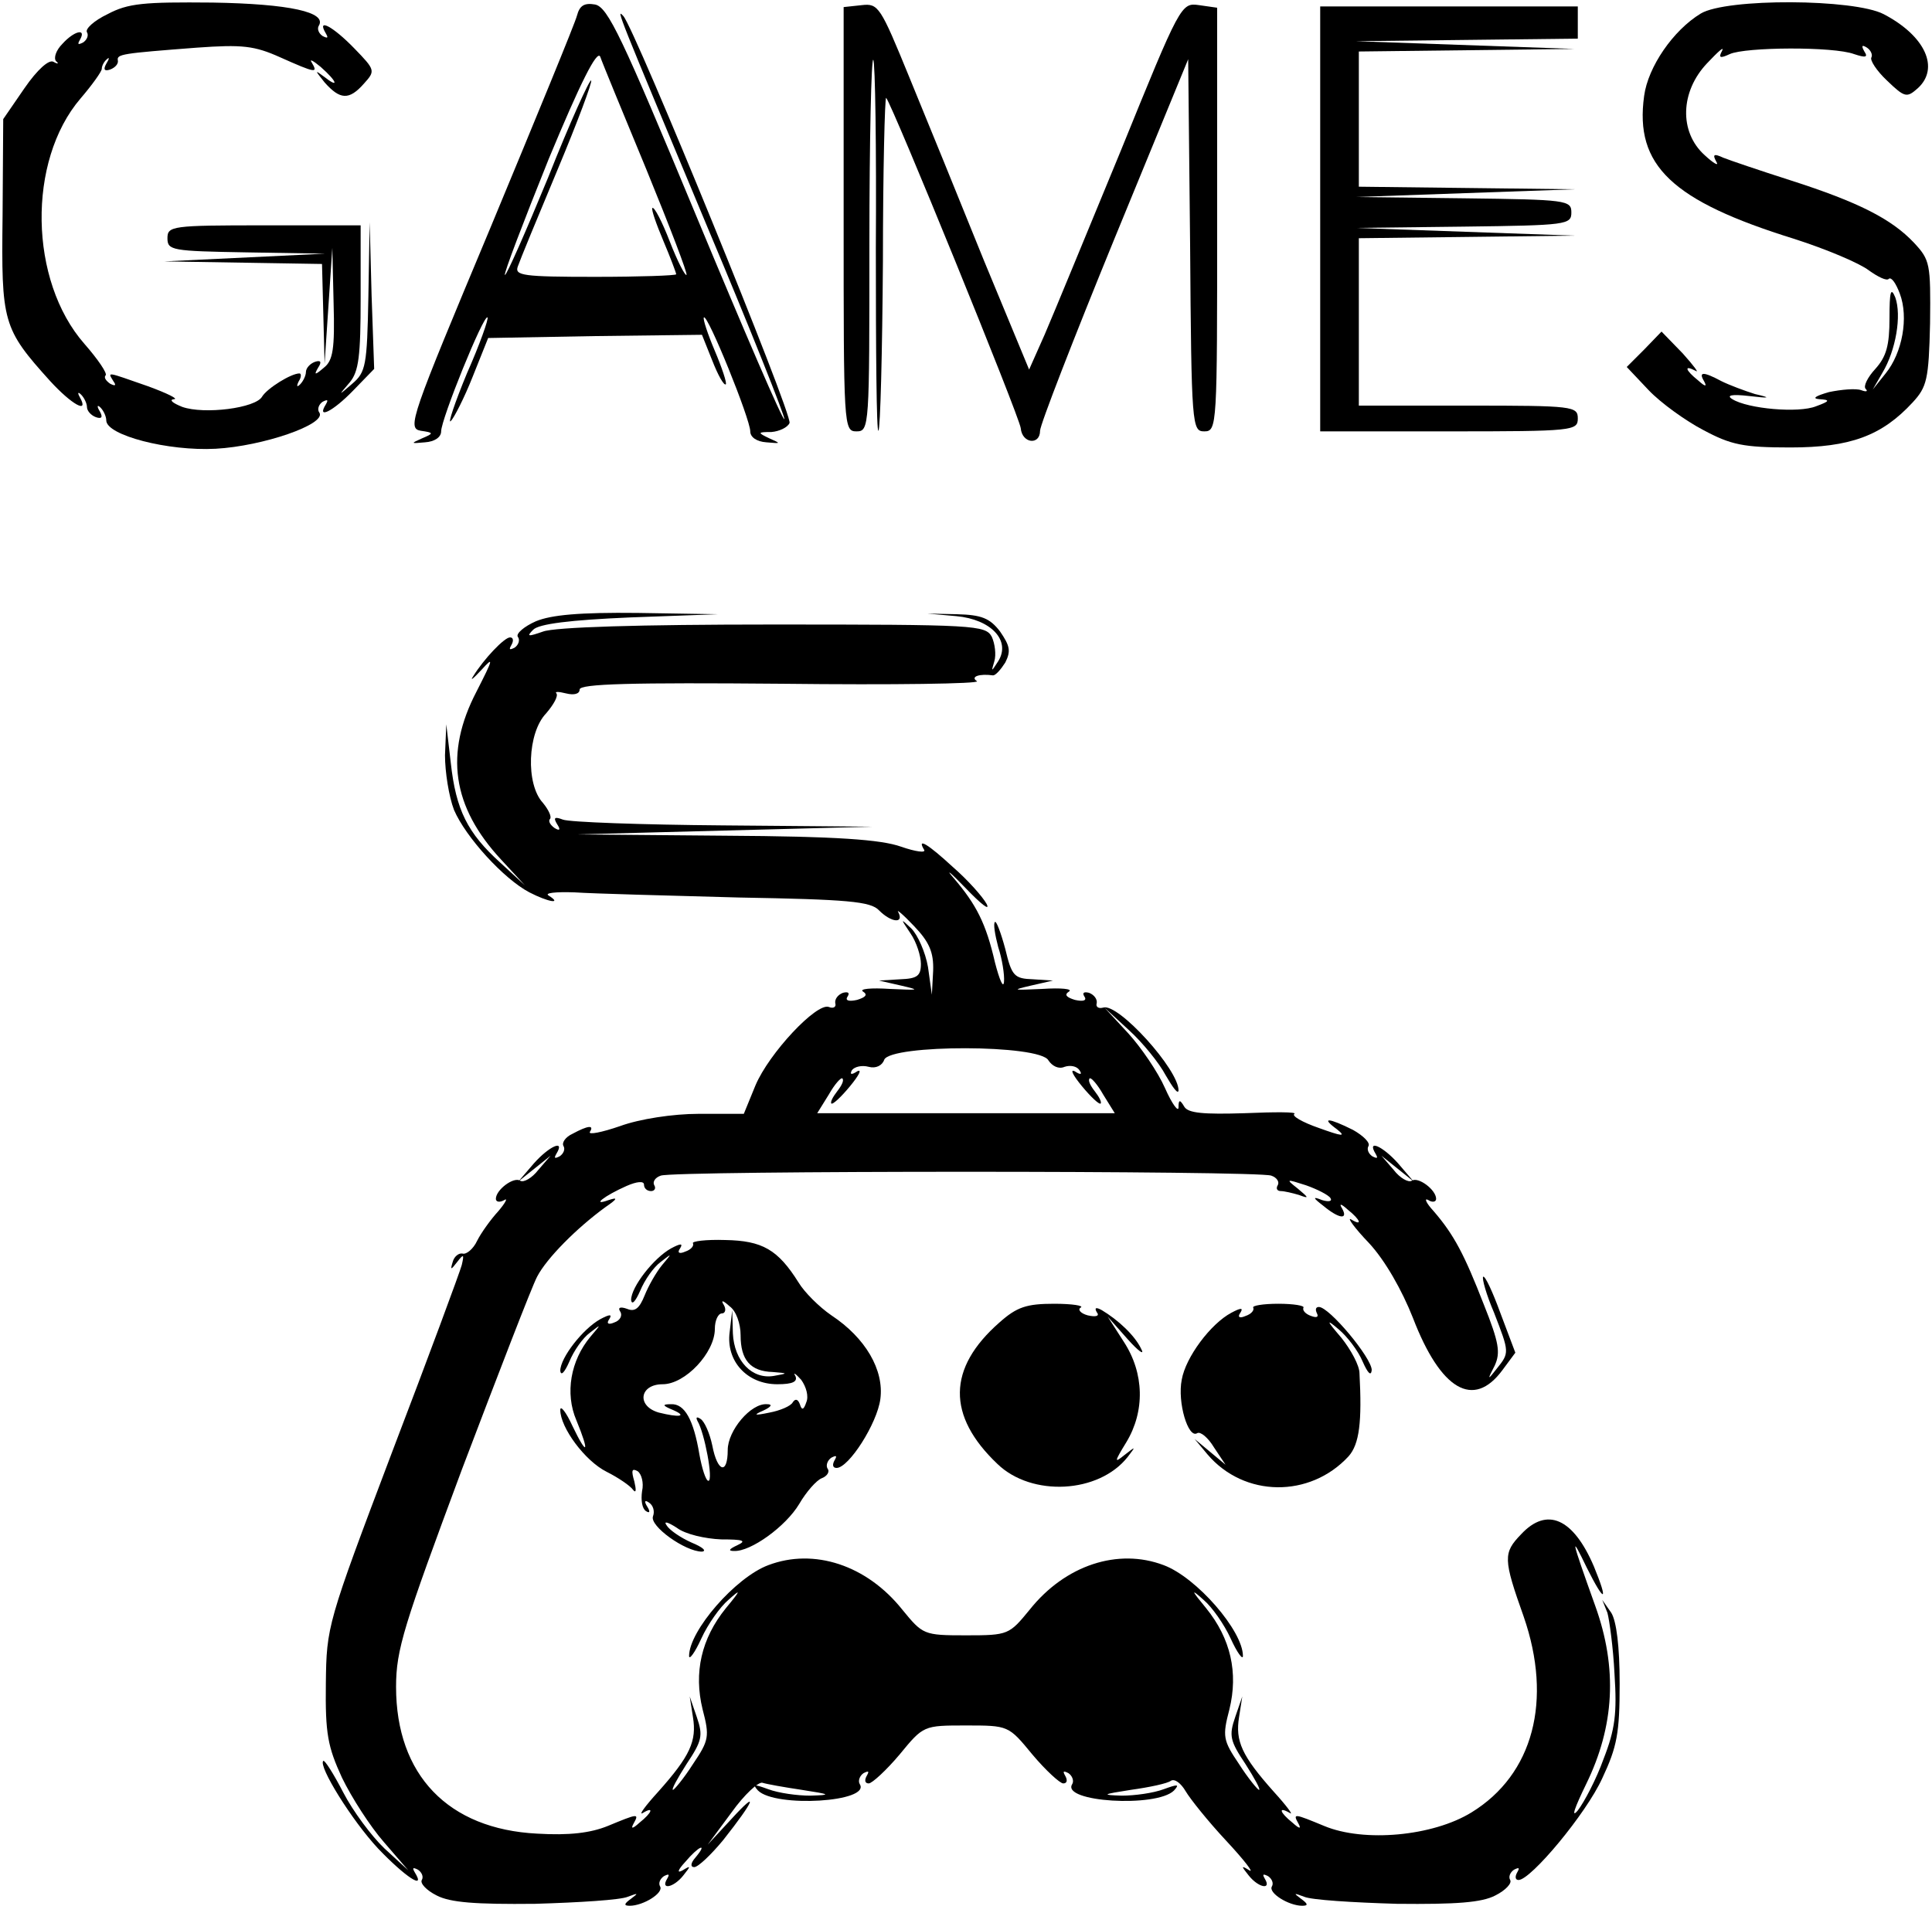 <?xml version="1.0" standalone="no"?>
<!DOCTYPE svg PUBLIC "-//W3C//DTD SVG 20010904//EN"
 "http://www.w3.org/TR/2001/REC-SVG-20010904/DTD/svg10.dtd">
<svg version="1.0" xmlns="http://www.w3.org/2000/svg"
 width="300pt" height="296pt" viewBox="0 0 300 296"
 preserveAspectRatio="xMidYMid meet">
<g transform="translate(0,296) scale(0.1,-0.1)"
fill="#000000" stroke="none">
<path d="M167 2938 c-21 -10 -35 -23 -32 -28 3 -5 0 -12 -6 -16 -8 -4 -9 -3
-5 4 11 19 -9 14 -27 -6 -10 -10 -14 -22 -10 -27 5 -4 3 -5 -4 -1 -7 4 -25
-12 -45 -41 l-33 -48 -1 -150 c-2 -166 0 -175 74 -257 33 -36 61 -52 46 -25
-4 7 -3 9 2 4 5 -5 9 -14 9 -19 0 -6 6 -13 14 -16 9 -3 11 0 6 9 -5 8 -4 11 1
6 5 -5 9 -14 9 -20 0 -23 96 -48 170 -44 73 4 172 38 161 56 -4 5 -1 13 5 17
8 4 9 3 5 -4 -15 -24 11 -11 42 21 l33 34 -4 114 -3 114 -2 -116 c-2 -107 -4
-117 -25 -135 -22 -19 -22 -19 -4 2 14 17 17 40 17 132 l0 112 -150 0 c-143 0
-150 -1 -150 -20 0 -19 7 -20 123 -22 l122 -2 -125 -6 -125 -6 123 -2 122 -2
2 -77 2 -78 6 90 6 90 2 -86 c2 -71 -1 -89 -15 -100 -14 -12 -16 -12 -9 0 6 9
4 12 -5 9 -8 -3 -14 -10 -14 -16 0 -5 -4 -14 -9 -19 -5 -5 -6 -3 -2 5 4 6 4
12 1 12 -13 0 -50 -23 -58 -36 -10 -18 -90 -28 -124 -16 -15 6 -21 11 -13 12
8 0 -10 9 -40 20 -66 23 -63 23 -54 8 5 -7 3 -8 -5 -4 -7 5 -10 10 -7 13 3 3
-12 25 -33 49 -86 98 -89 284 -6 381 18 21 33 42 33 46 0 5 4 12 8 15 4 4 4 1
-1 -7 -5 -9 -3 -12 6 -9 8 3 13 9 12 14 -2 10 6 11 123 20 70 5 89 3 129 -15
56 -25 59 -25 49 -8 -4 6 2 3 14 -7 26 -23 29 -34 5 -15 -15 11 -14 10 1 -9
24 -27 38 -28 61 -2 18 20 18 21 -15 55 -33 34 -59 48 -44 23 4 -7 3 -8 -5 -4
-6 4 -9 11 -6 16 13 21 -45 34 -165 36 -107 1 -131 -1 -163 -18z"/>
<path d="M896 2936 c-3 -12 -64 -160 -135 -331 -123 -294 -129 -310 -108 -314
21 -3 21 -4 2 -12 -18 -8 -17 -8 5 -6 15 1 25 8 25 17 0 19 66 182 72 177 2
-2 -12 -42 -32 -87 -19 -46 -30 -79 -25 -74 5 5 21 36 34 69 l24 60 166 3 166
2 16 -40 c9 -23 18 -39 21 -37 2 2 -6 26 -17 52 -11 26 -19 50 -17 52 6 5 72
-158 72 -177 0 -9 10 -16 25 -17 23 -2 23 -2 5 6 -19 9 -19 10 3 10 12 1 25 7
28 14 5 13 -240 612 -258 632 -12 13 -10 9 131 -329 67 -159 120 -293 119
-297 -2 -4 -63 138 -137 316 -115 277 -137 324 -157 328 -17 3 -24 -2 -28 -17z
m108 -240 c36 -88 64 -161 62 -163 -2 -2 -14 21 -26 52 -12 31 -24 54 -27 52
-2 -2 6 -25 17 -51 11 -26 20 -50 20 -52 0 -2 -57 -4 -126 -4 -112 0 -125 2
-120 16 3 9 31 77 62 151 31 74 54 136 52 138 -2 3 -33 -65 -67 -151 -35 -85
-65 -153 -67 -151 -2 2 29 83 68 180 49 118 75 170 80 159 3 -9 36 -89 72
-176z"/>
<path d="M1338 2952 l-28 -3 0 -330 c0 -322 0 -329 20 -329 20 0 20 7 20 292
0 160 3 289 6 285 3 -3 5 -135 4 -293 0 -159 1 -286 4 -283 3 3 6 121 7 263 0
141 3 256 5 254 9 -9 207 -495 209 -513 2 -24 30 -27 30 -4 0 9 52 143 115
297 l115 280 3 -289 c2 -281 3 -289 22 -289 20 0 20 8 20 329 l0 329 -28 4
c-28 4 -29 2 -122 -227 -52 -126 -105 -255 -118 -285 l-24 -54 -70 169 c-38
94 -90 222 -116 285 -45 110 -48 115 -74 112z"/>
<path d="M2641 2939 c-43 -26 -82 -83 -88 -128 -15 -108 43 -163 233 -222 50
-16 102 -38 116 -49 14 -10 28 -17 31 -13 4 3 11 -7 17 -23 14 -37 4 -92 -22
-124 l-20 -25 15 26 c21 35 30 89 20 117 -7 17 -9 9 -9 -32 0 -43 -5 -60 -22
-79 -12 -13 -19 -27 -15 -31 4 -4 1 -5 -7 -2 -8 3 -31 1 -50 -3 -21 -6 -27
-10 -15 -11 17 -1 17 -3 -5 -11 -27 -11 -106 -4 -130 11 -10 6 -1 8 25 5 34
-4 36 -3 10 3 -16 5 -40 14 -52 20 -28 15 -36 15 -27 0 5 -9 2 -9 -9 1 -20 16
-23 25 -4 15 6 -4 -3 8 -20 27 l-33 34 -27 -28 -27 -27 34 -36 c19 -20 58 -48
85 -62 43 -23 62 -27 135 -27 93 0 142 18 190 70 22 24 25 35 27 123 1 93 0
98 -25 125 -35 37 -86 63 -192 97 -47 15 -94 31 -104 35 -15 7 -17 5 -11 -6 5
-8 -4 -3 -18 10 -40 36 -38 99 4 143 17 18 27 27 23 19 -6 -11 -3 -12 12 -5
24 11 161 12 193 0 18 -6 22 -5 16 4 -5 9 -4 11 4 6 6 -4 9 -11 7 -15 -3 -4 8
-21 24 -36 28 -27 31 -27 48 -12 34 31 12 81 -53 115 -46 24 -244 25 -284 1z"/>
<path d="M2050 2620 l0 -330 200 0 c193 0 200 1 200 20 0 19 -7 20 -170 20
l-170 0 0 130 0 130 168 2 167 2 -170 6 -170 6 168 2 c160 2 167 3 167 22 0
19 -7 20 -167 22 l-168 2 170 6 170 6 -167 2 -168 2 0 105 0 105 168 2 167 2
-170 6 -170 6 173 2 172 2 0 25 0 25 -200 0 -200 0 0 -330z"/>
<path d="M832 1995 c-18 -8 -31 -19 -28 -24 4 -5 1 -13 -5 -17 -8 -4 -9 -3 -5
4 4 7 3 12 -2 12 -9 0 -41 -34 -57 -60 -6 -9 0 -4 13 10 19 21 18 17 -8 -34
-50 -96 -38 -179 38 -261 l37 -40 -38 35 c-51 46 -69 82 -77 155 l-7 60 -2
-48 c0 -26 6 -64 14 -85 18 -42 77 -107 117 -128 29 -15 52 -19 30 -5 -7 4 10
6 40 5 29 -2 144 -5 255 -8 169 -3 205 -6 218 -20 19 -19 39 -21 30 -3 -4 6 7
-3 24 -21 24 -25 31 -41 30 -70 l-2 -37 -6 43 c-4 23 -16 50 -26 60 -17 16
-17 16 -1 -8 9 -13 16 -35 16 -47 0 -19 -6 -23 -32 -24 l-33 -2 35 -8 c30 -7
27 -7 -18 -5 -30 2 -48 0 -42 -4 8 -5 4 -9 -9 -13 -13 -3 -19 -1 -15 5 4 6 1
8 -7 6 -8 -3 -13 -10 -12 -16 2 -6 -3 -9 -10 -6 -19 7 -93 -72 -114 -122 l-18
-44 -70 0 c-40 0 -92 -8 -122 -19 -29 -10 -50 -14 -47 -9 7 11 -3 10 -27 -3
-11 -5 -17 -14 -14 -19 3 -5 0 -12 -6 -16 -8 -4 -9 -3 -5 4 14 23 -11 12 -35
-15 l-24 -28 25 20 25 20 -19 -22 c-10 -13 -23 -20 -28 -17 -10 7 -38 -14 -38
-28 0 -5 6 -6 13 -2 6 4 2 -4 -9 -17 -12 -13 -27 -34 -33 -46 -6 -13 -17 -22
-23 -20 -6 1 -13 -5 -15 -13 -4 -13 -3 -13 7 0 10 13 11 12 7 -5 -3 -11 -51
-141 -108 -290 -101 -267 -102 -271 -103 -360 -1 -78 3 -98 25 -146 15 -31 44
-76 65 -100 l38 -44 -37 34 c-20 19 -49 58 -64 87 -15 29 -29 51 -31 49 -8 -8
44 -92 85 -136 42 -44 75 -66 57 -37 -4 7 -3 8 5 4 6 -4 9 -11 6 -16 -3 -5 7
-16 23 -24 21 -11 60 -14 153 -13 68 2 133 6 144 11 16 6 17 6 5 -3 -11 -8
-12 -11 -2 -11 21 0 53 20 47 30 -3 5 0 12 6 16 8 4 9 3 5 -4 -11 -18 10 -14
25 5 12 15 12 16 -1 8 -9 -5 -8 0 4 13 21 25 36 31 16 7 -8 -9 -8 -15 -2 -15
6 0 26 19 45 42 49 62 56 80 13 33 l-37 -40 37 50 c20 28 42 48 48 46 6 -2 34
-7 61 -11 45 -7 47 -8 13 -9 -20 0 -49 4 -65 10 -22 8 -25 8 -16 -2 27 -27
176 -18 158 10 -3 5 0 13 6 17 8 4 9 3 5 -4 -4 -7 -3 -12 3 -12 5 0 27 20 48
45 37 45 37 45 103 45 66 0 66 0 103 -45 21 -25 43 -45 48 -45 6 0 7 5 3 12
-4 7 -3 8 5 4 6 -4 9 -12 6 -17 -18 -28 131 -37 158 -10 9 10 6 10 -16 2 -16
-6 -45 -10 -65 -10 -32 1 -31 2 14 9 29 4 57 10 62 14 6 4 16 -4 23 -16 7 -12
35 -47 63 -77 28 -30 44 -51 36 -46 -13 8 -13 7 -1 -8 15 -19 36 -23 25 -5 -4
7 -3 8 5 4 6 -4 9 -11 6 -16 -6 -10 26 -30 47 -30 10 0 9 3 -2 11 -12 9 -11 9
5 3 11 -5 76 -9 144 -11 93 -1 132 2 153 13 16 8 26 19 23 24 -3 5 0 12 6 16
8 4 9 3 5 -4 -4 -7 -3 -12 2 -12 19 0 105 103 130 158 23 49 27 70 27 147 0
58 -5 97 -13 110 l-14 20 8 -20 c3 -11 9 -54 11 -95 4 -61 1 -86 -17 -132 -11
-31 -30 -67 -40 -80 -11 -13 -5 4 13 41 44 90 49 180 14 277 -38 106 -39 113
-13 59 28 -56 34 -54 11 2 -32 75 -73 93 -113 50 -28 -29 -28 -38 4 -128 45
-130 15 -245 -81 -304 -60 -37 -167 -47 -229 -21 -46 19 -49 20 -40 4 5 -9 2
-9 -9 1 -20 16 -23 26 -4 15 6 -4 -5 11 -25 33 -50 56 -60 79 -54 116 l5 32
-11 -32 c-10 -29 -8 -37 16 -73 14 -22 24 -40 21 -40 -2 0 -17 18 -31 40 -25
37 -26 43 -15 85 14 57 2 110 -36 157 -24 29 -24 31 -4 13 13 -11 32 -38 42
-60 10 -22 19 -34 19 -27 0 39 -72 122 -123 141 -71 27 -153 0 -208 -69 -32
-39 -33 -40 -99 -40 -66 0 -67 1 -99 40 -55 69 -137 96 -208 69 -51 -19 -123
-102 -123 -141 0 -7 9 5 19 27 10 22 29 49 42 60 20 18 20 16 -4 -13 -38 -47
-50 -100 -36 -157 11 -42 10 -48 -15 -85 -14 -22 -29 -40 -31 -40 -3 0 7 18
21 40 24 36 26 44 16 73 l-11 32 5 -32 c6 -37 -4 -60 -54 -116 -20 -22 -31
-37 -24 -33 18 11 15 1 -5 -15 -11 -10 -14 -10 -9 -1 9 16 6 15 -40 -4 -27
-11 -60 -15 -110 -12 -138 7 -219 91 -219 228 0 58 12 95 102 337 57 150 109
285 117 300 15 29 62 76 106 108 19 13 20 16 5 11 -28 -10 -6 7 28 22 16 7 27
8 27 2 0 -6 5 -10 11 -10 5 0 8 4 5 9 -3 5 1 12 10 15 20 8 928 8 948 0 9 -3
13 -10 10 -15 -3 -5 -1 -9 5 -9 5 0 18 -3 28 -6 16 -6 16 -5 -2 10 -19 15 -18
15 13 5 17 -6 35 -15 38 -20 3 -5 -3 -6 -13 -3 -15 6 -15 4 2 -9 24 -20 39
-22 29 -4 -5 8 -2 8 9 -2 20 -16 23 -26 5 -15 -7 4 5 -13 28 -37 25 -27 51
-73 68 -116 43 -112 94 -142 139 -81 l20 27 -23 61 c-12 33 -24 59 -27 57 -2
-3 5 -28 17 -56 24 -62 24 -62 4 -87 -14 -18 -15 -18 -3 5 9 20 7 35 -17 95
-30 77 -46 108 -78 145 -12 13 -15 21 -8 17 6 -4 12 -3 12 2 0 14 -28 35 -38
28 -5 -3 -18 4 -28 17 l-19 22 25 -20 25 -20 -24 28 c-24 27 -49 38 -35 15 4
-7 3 -8 -5 -4 -6 4 -9 11 -6 16 3 5 -8 16 -24 25 -38 19 -51 20 -25 1 15 -12
8 -11 -28 2 -26 9 -43 19 -38 22 4 3 -30 3 -77 1 -64 -2 -88 0 -94 10 -7 12
-9 11 -9 -1 0 -8 -10 5 -21 30 -11 25 -37 63 -57 85 l-37 40 38 -35 c21 -19
47 -51 57 -70 11 -19 19 -30 20 -24 1 32 -94 137 -117 129 -7 -2 -12 1 -10 7
1 6 -4 13 -12 16 -8 2 -11 0 -7 -6 4 -6 -2 -8 -15 -5 -13 4 -17 8 -9 13 6 4
-12 6 -42 4 -45 -2 -48 -2 -18 5 l35 8 -31 2 c-29 1 -33 5 -43 47 -7 26 -14
44 -16 42 -3 -2 0 -20 5 -39 6 -18 10 -43 9 -54 -1 -11 -7 3 -14 30 -14 61
-29 90 -64 131 -14 16 -6 10 18 -15 24 -25 39 -37 33 -25 -6 11 -29 37 -52 57
-39 36 -57 47 -45 27 3 -5 -13 -3 -36 5 -31 11 -100 16 -273 17 l-231 2 230 6
230 6 -232 2 c-127 1 -239 5 -249 9 -13 5 -15 3 -9 -7 6 -9 4 -11 -4 -6 -7 5
-10 11 -7 14 3 3 -2 14 -11 25 -27 29 -24 109 5 139 12 14 19 27 16 31 -3 3 3
3 15 0 12 -3 21 -1 21 6 0 9 81 11 314 9 173 -2 309 0 303 4 -11 7 4 12 25 9
4 0 12 9 19 20 9 18 7 26 -8 48 -16 21 -29 26 -67 27 l-46 1 45 -4 c54 -5 85
-38 65 -70 -11 -17 -11 -17 -6 0 3 10 1 27 -4 38 -10 18 -25 19 -340 19 -208
0 -339 -4 -357 -11 -23 -8 -26 -8 -15 3 9 9 57 15 150 19 l137 5 -125 2 c-90
1 -134 -3 -158 -13z m796 -682 c6 -9 16 -14 25 -10 9 3 19 1 23 -5 5 -7 2 -8
-7 -2 -8 4 -3 -6 11 -23 14 -17 27 -29 29 -27 2 2 -2 10 -9 19 -7 9 -11 17 -8
20 2 2 12 -9 21 -25 l18 -29 -231 0 -231 0 18 29 c9 16 19 27 21 25 3 -3 -1
-11 -8 -20 -7 -9 -11 -17 -9 -19 2 -2 15 10 29 27 14 17 19 27 11 23 -9 -6
-12 -5 -8 2 4 5 15 8 26 5 11 -3 21 2 24 11 10 24 242 24 255 -1z"/>
<path d="M1076 1029 c2 -4 -3 -10 -12 -13 -9 -4 -13 -2 -8 5 5 8 1 8 -14 0
-27 -15 -62 -60 -62 -80 1 -9 7 -2 14 14 7 17 21 37 32 45 18 14 18 14 2 -5
-9 -11 -21 -32 -27 -47 -8 -20 -15 -26 -27 -21 -11 4 -15 2 -11 -4 4 -6 0 -14
-9 -17 -9 -4 -13 -2 -8 5 5 8 1 8 -14 0 -27 -15 -62 -60 -62 -80 1 -9 7 -2 14
14 7 17 21 37 32 45 18 14 18 14 1 -6 -31 -37 -40 -88 -22 -130 21 -51 17 -57
-6 -9 -10 22 -19 33 -19 25 0 -27 38 -79 72 -96 18 -9 37 -22 41 -28 5 -6 5 0
2 13 -5 17 -4 21 5 16 6 -4 10 -18 7 -31 -2 -14 0 -27 6 -31 6 -4 7 -1 2 7 -5
8 -4 11 3 6 6 -4 9 -13 6 -21 -6 -15 50 -55 76 -55 8 1 1 7 -16 14 -18 8 -35
20 -39 27 -5 7 2 5 16 -4 13 -10 44 -17 69 -18 34 0 40 -2 25 -9 -13 -6 -15
-9 -5 -9 26 -1 80 38 101 73 11 19 27 37 35 40 8 3 13 10 9 15 -3 5 0 13 6 17
8 4 9 3 5 -4 -4 -7 -3 -12 3 -12 19 0 63 69 68 107 6 45 -23 95 -76 130 -19
13 -42 36 -51 51 -32 51 -56 65 -114 66 -30 1 -52 -2 -50 -5z m74 -143 c0 -38
15 -56 50 -57 24 -2 24 -2 2 -6 -34 -6 -62 23 -64 66 l-1 36 -4 -34 c-6 -45
27 -81 74 -81 24 0 32 4 28 13 -4 6 0 4 9 -6 8 -11 12 -26 8 -35 -4 -12 -7
-13 -10 -3 -3 8 -7 9 -11 3 -3 -6 -20 -13 -36 -16 -24 -5 -26 -4 -10 3 13 6
15 10 6 10 -25 2 -61 -41 -61 -71 0 -39 -16 -35 -24 7 -4 19 -12 37 -18 41 -6
4 -8 3 -5 -3 11 -18 25 -93 17 -93 -4 0 -10 19 -14 41 -9 54 -23 79 -44 78
-14 0 -14 -2 3 -9 23 -10 10 -12 -22 -4 -35 10 -30 44 6 44 35 0 81 49 81 86
0 13 5 24 11 24 5 0 7 6 3 13 -5 8 -2 8 9 -2 10 -7 17 -27 17 -45z"/>
<path d="M1552 906 c-81 -71 -82 -145 -3 -220 53 -51 157 -46 202 11 13 17 13
17 -5 3 -16 -13 -16 -11 3 20 29 48 28 107 -4 156 l-25 39 31 -35 c17 -19 27
-26 21 -15 -10 21 -36 45 -61 60 -9 5 -12 4 -8 -3 5 -6 -1 -8 -14 -5 -11 3
-16 9 -11 12 6 3 -13 6 -41 6 -43 0 -58 -5 -85 -29z"/>
<path d="M1946 929 c2 -4 -3 -10 -12 -13 -9 -4 -13 -2 -8 5 5 8 1 8 -14 0 -32
-17 -71 -69 -77 -104 -7 -35 10 -92 24 -83 5 3 17 -7 26 -22 l18 -27 -24 20
-24 20 20 -24 c57 -67 159 -68 219 -3 17 19 21 54 17 129 0 12 -13 36 -28 55
-24 28 -24 30 -4 13 13 -11 30 -33 37 -50 8 -18 13 -23 14 -13 0 19 -66 98
-82 98 -5 0 -6 -4 -3 -10 3 -6 -1 -7 -9 -4 -9 3 -14 9 -12 13 2 3 -15 6 -39 6
-24 0 -41 -3 -39 -6z"/>
</g>
</svg>
